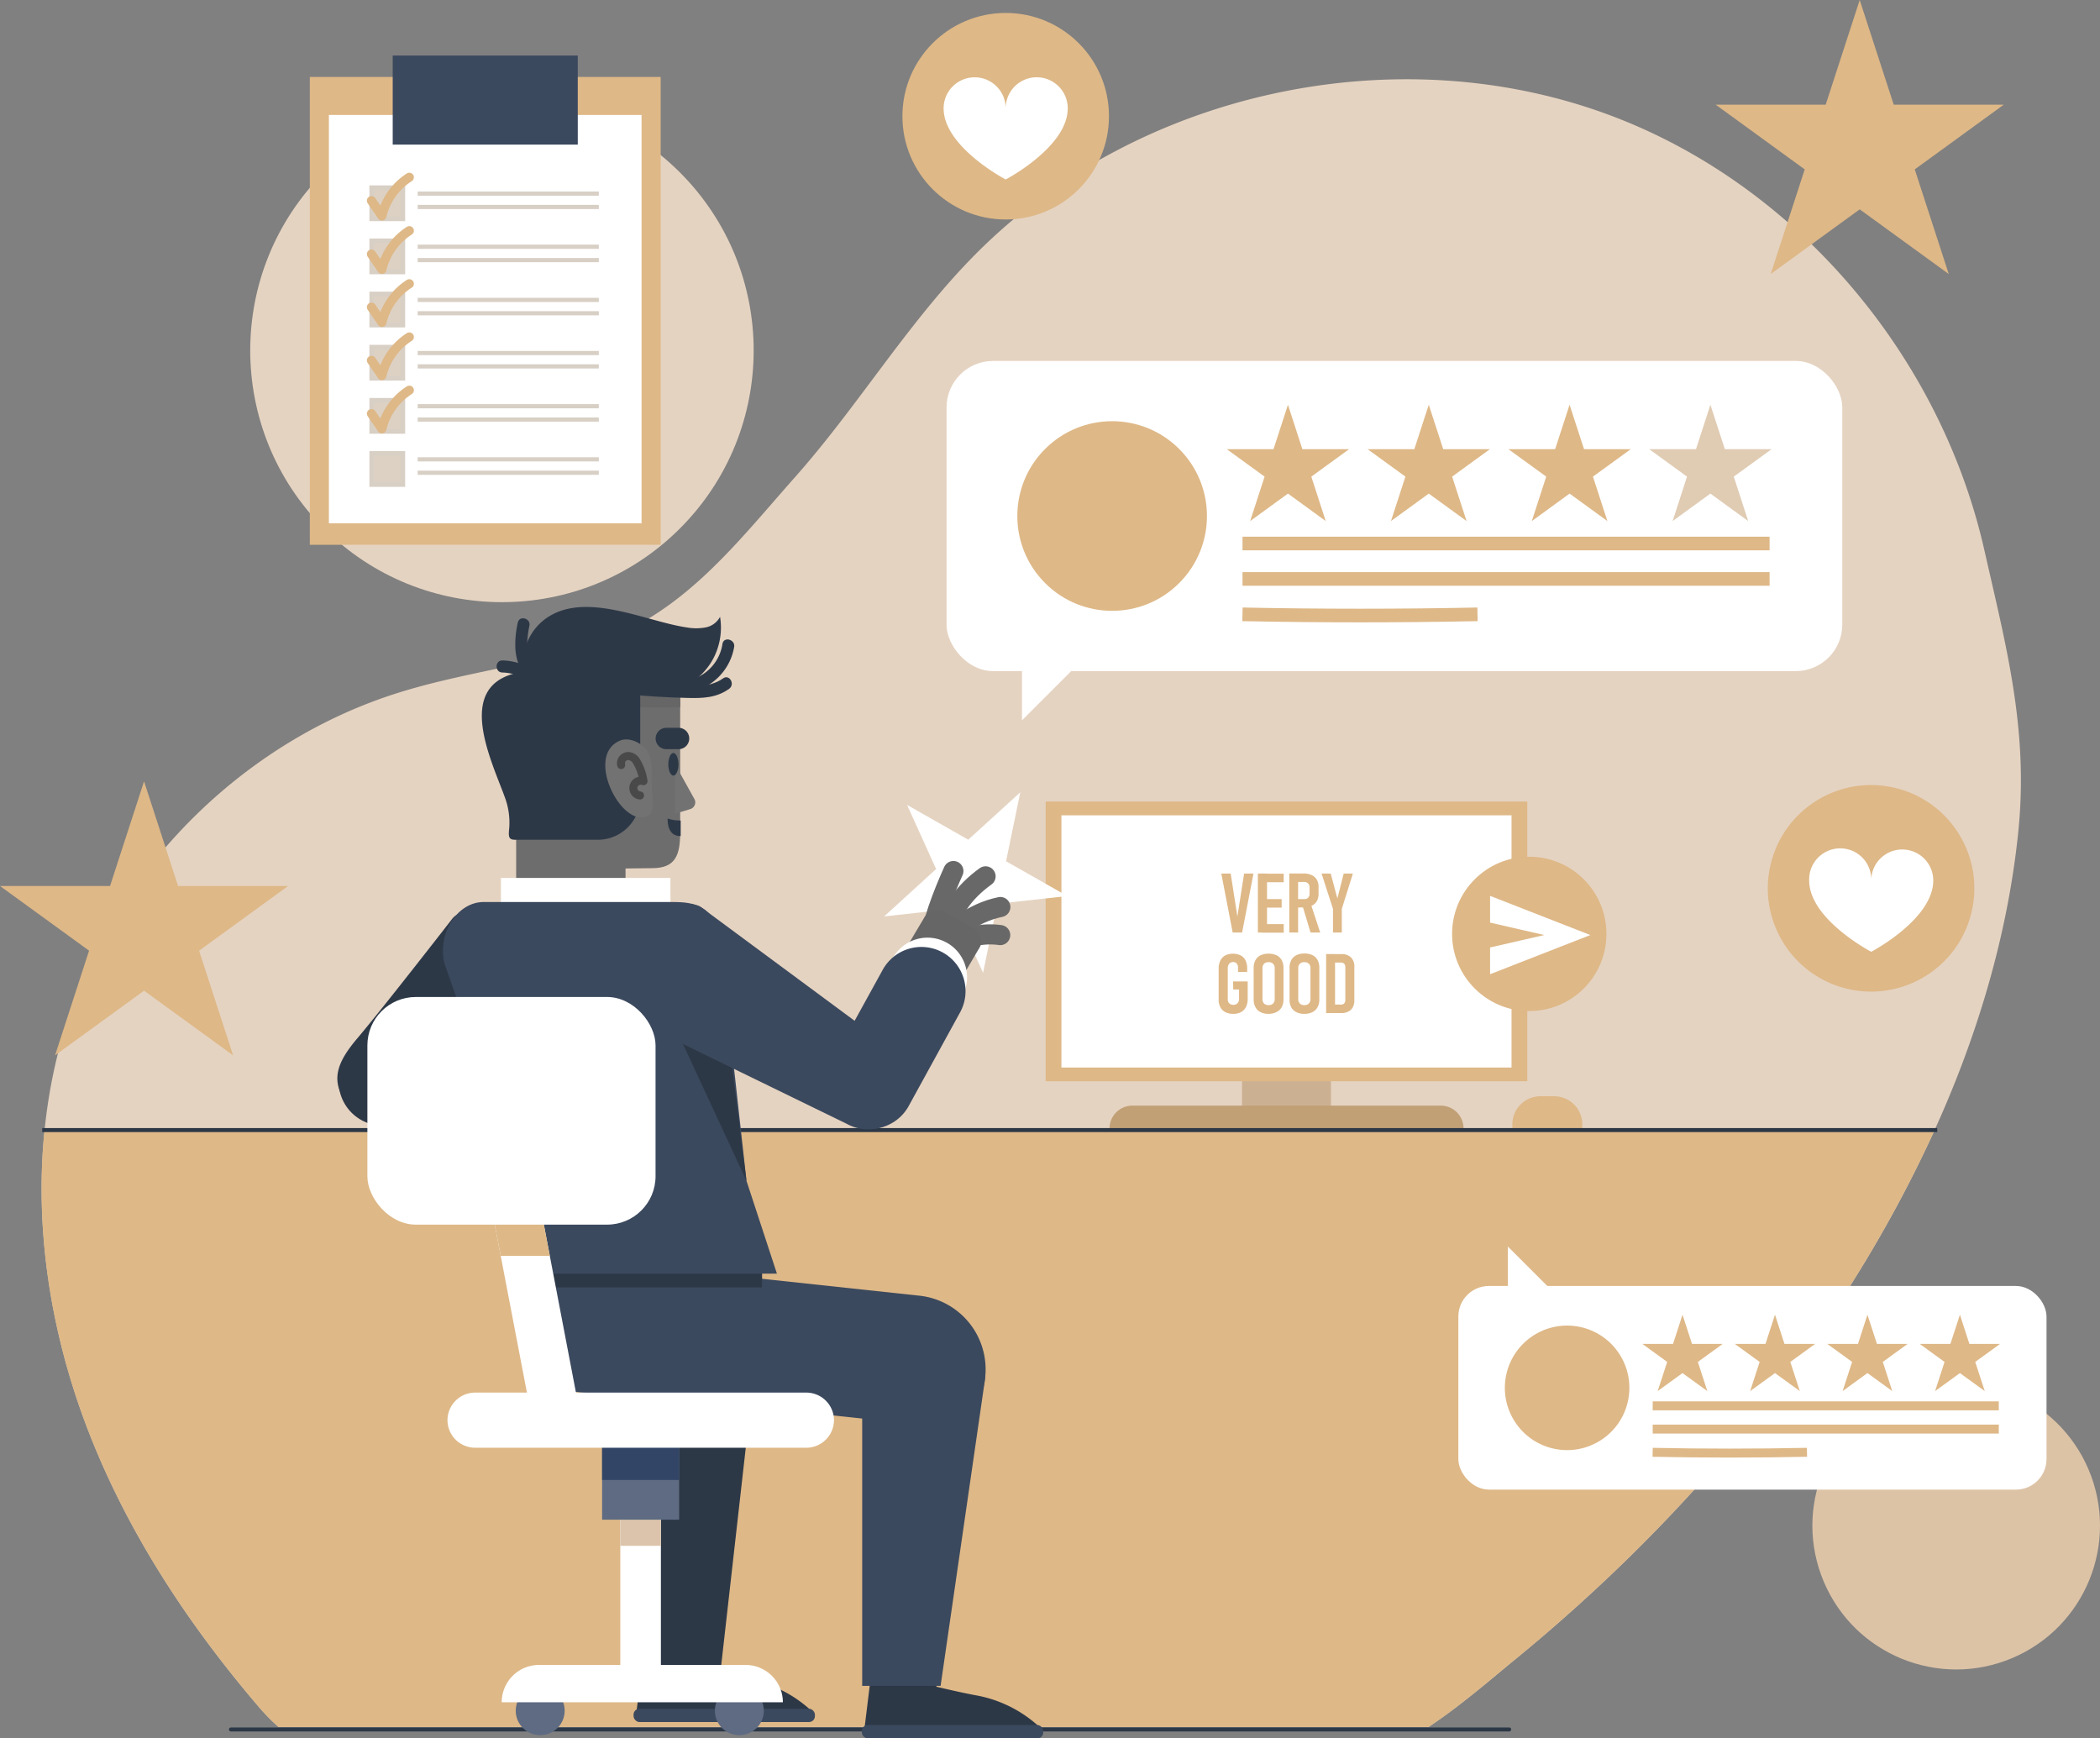 <svg xmlns="http://www.w3.org/2000/svg" viewBox="0 0 459.34 380.23"><rect x="0" y="0" width="459.34" height="380.23" fill="#808080" stroke="none"/><g id="OBJECTS"><circle cx="444.82" cy="399.1" r="31.45" transform="translate(-137.38 139.74) rotate(-22.96)" style="fill:#ddc3a6"/><path d="M453.4,196.36c-.8-3.53-1.63-7.12-2.47-10.8-9.55-42-40.48-79.06-80.87-94.56-47.36-18.17-105-5.58-140.43,30.71-14.44,14.77-25.18,32.75-38.9,48.19C178,184.25,166.57,199.42,147.64,206c-14.09,4.88-29.13,6.44-43.37,10.88C70.85,227.28,43.12,254.44,32,287.64c-9.65,28.81-7,60.87,3.7,89.31,8.6,22.84,22.15,43.51,38,62a42.53,42.53,0,0,0,4.16,4.21H329.4c6.71-4.45,13-9.89,18.59-14.49,37.19-30.37,69.52-68.46,90.21-112,10.3-21.66,17.61-44.87,20.14-68.76C460.33,229.21,457.29,213.47,453.4,196.36Z" transform="translate(-16.93 -65.42)" style="fill:#e5d3c1"/><path d="M26.69,312.41c-2.25,21.68,1.28,44,9,64.54,8.6,22.84,22.15,43.51,38,62a42.53,42.53,0,0,0,4.16,4.21H329.4c6.71-4.45,13-9.89,18.59-14.49,37.19-30.37,69.52-68.46,90.21-112,.67-1.41,1.32-2.82,2-4.24Z" transform="translate(-16.93 -65.42)" style="fill:#deb887"/><line x1="50.51" y1="378.28" x2="330.11" y2="378.28" style="fill:none;stroke:#2d3847;stroke-linecap:round;stroke-miterlimit:10;stroke-width:0.879px"/><circle cx="126.72" cy="142.07" r="55.06" transform="translate(-80.27 65.8) rotate(-45)" style="fill:#e5d3c1"/><rect x="271.67" y="178.33" width="19.46" height="68.85" style="fill:#ccb092"/><path d="M247.66,241.83h67.47a5,5,0,0,1,5,5v.38a0,0,0,0,1,0,0H242.69a0,0,0,0,1,0,0v-.38A5,5,0,0,1,247.66,241.83Z" style="fill:#c1a076"/><rect x="228.72" y="175.32" width="105.35" height="61.18" style="fill:#deb887"/><rect x="232.17" y="178.33" width="98.45" height="55.17" style="fill:#fff"/><path d="M286.56,269.39l-2.49-12.9h2.05l1.47,9.4,1.47-9.4h2.05l-2.49,12.9Z" transform="translate(-16.93 -65.42)" style="fill:#deb887"/><path d="M292.07,269.39v-12.9h2v12.9Zm.93-11v-1.87h4.72v1.87Zm0,5.55v-1.86h4.27v1.86Zm0,5.48v-1.87h4.72v1.87Z" transform="translate(-16.93 -65.42)" style="fill:#deb887"/><path d="M298.94,269.39V256.48h1.93v12.91Zm.89-5.46v-1.85h2.36a1.07,1.07,0,0,0,1.18-1.15v-1.37a1.22,1.22,0,0,0-.31-.9,1.15,1.15,0,0,0-.87-.33h-2.36v-1.85h2.22a4.14,4.14,0,0,1,1.77.34,2.51,2.51,0,0,1,1.13,1,3.07,3.07,0,0,1,.39,1.59v1.51a3.22,3.22,0,0,1-.39,1.63,2.57,2.57,0,0,1-1.13,1,4.14,4.14,0,0,1-1.77.35Zm3.76,5.46-1.76-5.86,1.81-.4,2.06,6.26Z" transform="translate(-16.93 -65.42)" style="fill:#deb887"/><path d="M312.85,256.49l-2.42,7.73v5.17H308.5v-5.17l-2.5-7.73h2l1.46,5.45,1.38-5.45Z" transform="translate(-16.93 -65.42)" style="fill:#deb887"/><path d="M286.65,280.09h3.19v3.81a3.81,3.81,0,0,1-.37,1.76,2.52,2.52,0,0,1-1.07,1.12,3.38,3.38,0,0,1-1.71.4,3.84,3.84,0,0,1-1.73-.37,2.56,2.56,0,0,1-1.09-1.07,3.45,3.45,0,0,1-.38-1.7v-6.71a3.93,3.93,0,0,1,.37-1.8,2.57,2.57,0,0,1,1.08-1.13,3.93,3.93,0,0,1,3.37,0,2.5,2.5,0,0,1,1.06,1.1,3.93,3.93,0,0,1,.36,1.75V278h-2v-.81a1.42,1.42,0,0,0-.28-1,.93.93,0,0,0-.78-.34,1.08,1.08,0,0,0-.88.37,1.5,1.5,0,0,0-.31,1V284a1.19,1.19,0,0,0,.32.88,1.27,1.27,0,0,0,.92.32,1.16,1.16,0,0,0,.9-.35,1.36,1.36,0,0,0,.33-1v-2h-1.27Z" transform="translate(-16.93 -65.42)" style="fill:#deb887"/><path d="M294.41,287.18a3.81,3.81,0,0,1-1.76-.38,2.5,2.5,0,0,1-1.11-1.07,3.45,3.45,0,0,1-.39-1.7v-6.88a3.49,3.49,0,0,1,.39-1.71,2.55,2.55,0,0,1,1.11-1.07,4.48,4.48,0,0,1,3.52,0,2.63,2.63,0,0,1,1.12,1.07,3.6,3.6,0,0,1,.38,1.71V284a3.56,3.56,0,0,1-.38,1.7,2.57,2.57,0,0,1-1.12,1.07A3.81,3.81,0,0,1,294.41,287.18Zm0-1.92a1.28,1.28,0,0,0,1-.35,1.39,1.39,0,0,0,.34-1v-6.68a1.37,1.37,0,0,0-.34-1,1.28,1.28,0,0,0-1-.35,1.3,1.3,0,0,0-1,.35,1.37,1.37,0,0,0-.33,1v6.68a1.38,1.38,0,0,0,.33,1A1.3,1.3,0,0,0,294.41,285.26Z" transform="translate(-16.93 -65.42)" style="fill:#deb887"/><path d="M302.24,287.18a3.78,3.78,0,0,1-1.76-.38,2.57,2.57,0,0,1-1.12-1.07A3.56,3.56,0,0,1,299,284v-6.88a3.6,3.6,0,0,1,.38-1.71,2.63,2.63,0,0,1,1.12-1.07,3.92,3.92,0,0,1,1.76-.36,4,4,0,0,1,1.76.36,2.55,2.55,0,0,1,1.11,1.07,3.49,3.49,0,0,1,.38,1.71V284a3.45,3.45,0,0,1-.38,1.7A2.5,2.5,0,0,1,304,286.8,3.84,3.84,0,0,1,302.24,287.18Zm0-1.92a1.3,1.3,0,0,0,1-.35,1.38,1.38,0,0,0,.33-1v-6.68a1.37,1.37,0,0,0-.33-1,1.3,1.3,0,0,0-1-.35,1.27,1.27,0,0,0-1,.35,1.33,1.33,0,0,0-.34,1v6.68a1.34,1.34,0,0,0,.34,1A1.27,1.27,0,0,0,302.24,285.26Z" transform="translate(-16.93 -65.42)" style="fill:#deb887"/><path d="M307,287v-12.9h1.95V287Zm1.26,0v-1.85h2a.91.91,0,0,0,.7-.27,1.13,1.13,0,0,0,.24-.77V277a1.13,1.13,0,0,0-.24-.77.91.91,0,0,0-.7-.27h-2v-1.85h2.1a2.84,2.84,0,0,1,2.08.73,2.76,2.76,0,0,1,.73,2.06v7.32a3.21,3.21,0,0,1-.33,1.51,2.17,2.17,0,0,1-1,.95,3.25,3.25,0,0,1-1.52.33Z" transform="translate(-16.93 -65.42)" style="fill:#deb887"/><path d="M336.95,239.78h3a6.15,6.15,0,0,1,6.15,6.15v1.25a0,0,0,0,1,0,0H330.8a0,0,0,0,1,0,0v-1.25A6.15,6.15,0,0,1,336.95,239.78Z" style="fill:#deb887"/><line x1="9.24" y1="247.18" x2="423.74" y2="247.18" style="fill:none;stroke:#2d3847;stroke-miterlimit:10;stroke-width:0.879px"/><rect x="207.04" y="78.95" width="195.93" height="67.84" rx="10.18" style="fill:#fff"/><circle cx="260.19" cy="178.29" r="20.74" transform="translate(-66.79 170.78) rotate(-45)" style="fill:#deb887"/><polygon points="281.72 88.53 284.87 98.25 295.09 98.25 286.83 104.25 289.98 113.97 281.72 107.96 273.45 113.97 276.61 104.25 268.34 98.25 278.56 98.25 281.72 88.53" style="fill:#deb887"/><polygon points="312.52 88.53 315.68 98.25 325.89 98.25 317.63 104.25 320.79 113.97 312.52 107.96 304.25 113.97 307.41 104.25 299.14 98.25 309.36 98.25 312.52 88.53" style="fill:#deb887"/><polygon points="343.32 88.53 346.48 98.25 356.7 98.25 348.43 104.25 351.59 113.97 343.32 107.96 335.06 113.97 338.21 104.25 329.94 98.25 340.16 98.25 343.32 88.53" style="fill:#deb887"/><polygon points="374.12 88.53 377.28 98.25 387.5 98.25 379.23 104.25 382.39 113.97 374.12 107.96 365.86 113.97 369.01 104.25 360.75 98.25 370.97 98.25 374.12 88.53" style="fill:#e0cbb3"/><line x1="271.78" y1="118.88" x2="387.07" y2="118.88" style="fill:none;stroke:#deb887;stroke-miterlimit:10;stroke-width:2.978px"/><line x1="271.78" y1="126.63" x2="387.07" y2="126.63" style="fill:none;stroke:#deb887;stroke-miterlimit:10;stroke-width:2.978px"/><path d="M288.7,199.79c16.78.35,34.65.35,51.41,0" transform="translate(-16.93 -65.42)" style="fill:none;stroke:#deb887;stroke-miterlimit:10;stroke-width:2.978px"/><polygon points="223.54 142.41 223.54 157.56 240.02 141.08 223.54 142.41" style="fill:#fff"/><rect x="318.99" y="281.28" width="128.65" height="44.54" rx="6.68" style="fill:#fff"/><circle cx="359.7" cy="368.97" r="13.62" transform="translate(-78.85 599.79) rotate(-80.82)" style="fill:#deb887"/><polygon points="368.02 287.57 370.1 293.95 376.81 293.95 371.38 297.89 373.45 304.27 368.02 300.33 362.59 304.27 364.67 297.89 359.24 293.95 365.95 293.95 368.02 287.57" style="fill:#deb887"/><polygon points="388.25 287.57 390.32 293.95 397.03 293.95 391.6 297.89 393.68 304.27 388.25 300.33 382.82 304.27 384.89 297.89 379.46 293.95 386.17 293.95 388.25 287.57" style="fill:#deb887"/><polygon points="408.47 287.57 410.55 293.95 417.25 293.95 411.83 297.89 413.9 304.27 408.47 300.33 403.04 304.27 405.12 297.89 399.69 293.95 406.4 293.95 408.47 287.57" style="fill:#deb887"/><polygon points="428.7 287.57 430.77 293.95 437.48 293.95 432.05 297.89 434.13 304.27 428.7 300.33 423.27 304.27 425.34 297.89 419.91 293.95 426.62 293.95 428.7 287.57" style="fill:#deb887"/><line x1="361.5" y1="307.5" x2="437.2" y2="307.5" style="fill:#deb887;stroke:#deb887;stroke-miterlimit:10;stroke-width:1.956px"/><line x1="361.5" y1="312.58" x2="437.2" y2="312.58" style="fill:#deb887;stroke:#deb887;stroke-miterlimit:10;stroke-width:1.956px"/><path d="M378.42,383.08c11,.23,22.75.23,33.76,0" transform="translate(-16.93 -65.42)" style="fill:#deb887;stroke:#deb887;stroke-miterlimit:10;stroke-width:1.956px"/><polygon points="329.82 283.47 329.82 272.65 340.64 283.47 329.82 283.47" style="fill:#fff"/><rect x="67.77" y="16.83" width="76.74" height="102.33" style="fill:#deb887"/><rect x="71.94" y="25.14" width="68.39" height="89.32" style="fill:#fff"/><rect x="85.9" y="12.15" width="40.48" height="19.48" style="fill:#3b495e"/><rect x="81.3" y="41.05" width="6.82" height="6.82" style="fill:#ddd1c3;stroke:#d8cfc5;stroke-miterlimit:10"/><line x1="91.36" y1="42.35" x2="130.98" y2="42.35" style="fill:#ddd1c3;stroke:#d8cfc5;stroke-miterlimit:10;stroke-width:0.916px"/><line x1="91.36" y1="45.27" x2="130.98" y2="45.27" style="fill:#ddd1c3;stroke:#d8cfc5;stroke-miterlimit:10;stroke-width:0.916px"/><rect x="81.3" y="52.67" width="6.82" height="6.82" style="fill:#ddd1c3;stroke:#d8cfc5;stroke-miterlimit:10"/><line x1="91.36" y1="53.97" x2="130.98" y2="53.97" style="fill:#ddd1c3;stroke:#d8cfc5;stroke-miterlimit:10;stroke-width:0.916px"/><line x1="91.36" y1="56.89" x2="130.98" y2="56.89" style="fill:#ddd1c3;stroke:#d8cfc5;stroke-miterlimit:10;stroke-width:0.916px"/><rect x="81.3" y="64.3" width="6.82" height="6.82" style="fill:#ddd1c3;stroke:#d8cfc5;stroke-miterlimit:10"/><line x1="91.36" y1="65.6" x2="130.98" y2="65.6" style="fill:#ddd1c3;stroke:#d8cfc5;stroke-miterlimit:10;stroke-width:0.916px"/><line x1="91.36" y1="68.52" x2="130.98" y2="68.52" style="fill:#ddd1c3;stroke:#d8cfc5;stroke-miterlimit:10;stroke-width:0.916px"/><rect x="81.3" y="75.92" width="6.82" height="6.82" style="fill:#ddd1c3;stroke:#d8cfc5;stroke-miterlimit:10"/><line x1="91.36" y1="77.22" x2="130.98" y2="77.22" style="fill:#ddd1c3;stroke:#d8cfc5;stroke-miterlimit:10;stroke-width:0.916px"/><line x1="91.36" y1="80.14" x2="130.98" y2="80.14" style="fill:#ddd1c3;stroke:#d8cfc5;stroke-miterlimit:10;stroke-width:0.916px"/><rect x="81.3" y="87.55" width="6.82" height="6.82" style="fill:#ddd1c3;stroke:#d8cfc5;stroke-miterlimit:10"/><line x1="91.36" y1="88.85" x2="130.98" y2="88.85" style="fill:#ddd1c3;stroke:#d8cfc5;stroke-miterlimit:10;stroke-width:0.916px"/><line x1="91.36" y1="91.77" x2="130.98" y2="91.77" style="fill:#ddd1c3;stroke:#d8cfc5;stroke-miterlimit:10;stroke-width:0.916px"/><rect x="81.3" y="99.17" width="6.82" height="6.82" style="fill:#ddd1c3;stroke:#d8cfc5;stroke-miterlimit:10"/><line x1="91.36" y1="100.47" x2="130.98" y2="100.47" style="fill:#ddd1c3;stroke:#d8cfc5;stroke-miterlimit:10;stroke-width:0.916px"/><line x1="91.36" y1="103.4" x2="130.98" y2="103.4" style="fill:#ddd1c3;stroke:#d8cfc5;stroke-miterlimit:10;stroke-width:0.916px"/><path d="M98.18,109.31l2.28,3.34a13.8,13.8,0,0,1,6-8.45" transform="translate(-16.93 -65.42)" style="fill:none;stroke:#deb887;stroke-linecap:round;stroke-linejoin:round;stroke-width:2px"/><path d="M98.18,121l2.28,3.34a13.79,13.79,0,0,1,6-8.46" transform="translate(-16.93 -65.42)" style="fill:none;stroke:#deb887;stroke-linecap:round;stroke-linejoin:round;stroke-width:2px"/><path d="M98.18,132.6l2.28,3.34a13.77,13.77,0,0,1,6-8.45" transform="translate(-16.93 -65.42)" style="fill:none;stroke:#deb887;stroke-linecap:round;stroke-linejoin:round;stroke-width:2px"/><path d="M98.18,144.24l2.28,3.34a13.77,13.77,0,0,1,6-8.45" transform="translate(-16.93 -65.42)" style="fill:none;stroke:#deb887;stroke-linecap:round;stroke-linejoin:round;stroke-width:2px"/><path d="M98.18,155.89l2.28,3.33a13.8,13.8,0,0,1,6-8.45" transform="translate(-16.93 -65.42)" style="fill:none;stroke:#deb887;stroke-linecap:round;stroke-linejoin:round;stroke-width:2px"/><circle cx="426.23" cy="259.75" r="22.59" transform="translate(57.75 548.67) rotate(-76.59)" style="fill:#deb887"/><path d="M433,251.23a6.78,6.78,0,0,0-6.77,6.8,6.79,6.79,0,1,0-13.57,0c0,8.47,13.57,15.57,13.57,15.57S439.8,266.5,439.8,258A6.79,6.79,0,0,0,433,251.23Z" transform="translate(-16.93 -65.42)" style="fill:#fff"/><circle cx="219.98" cy="25.42" r="22.59" style="fill:#deb887"/><path d="M243.68,82.32a6.78,6.78,0,0,0-6.77,6.8,6.79,6.79,0,1,0-13.58,0c0,8.46,13.58,15.56,13.58,15.56s13.57-7.1,13.57-15.56A6.79,6.79,0,0,0,243.68,82.32Z" transform="translate(-16.93 -65.42)" style="fill:#fff"/><polygon points="406.78 0 414.22 22.89 438.3 22.89 418.82 37.05 426.26 59.94 406.78 45.79 387.31 59.94 394.75 37.05 375.27 22.89 399.34 22.89 406.78 0" style="fill:#deb887"/><polygon points="31.51 170.9 38.95 193.79 63.02 193.79 43.55 207.94 50.99 230.84 31.51 216.69 12.04 230.84 19.48 207.94 0 193.79 24.07 193.79 31.51 170.9" style="fill:#deb887"/><path d="M127.29,310.62H104.92A8.66,8.66,0,0,1,96.26,302h0a8.66,8.66,0,0,1,8.66-8.65h22.37A8.66,8.66,0,0,1,136,302h0A8.66,8.66,0,0,1,127.29,310.62Z" transform="translate(-16.93 -65.42)" style="fill:#fff"/><path d="M124,311.63H100.64A9.67,9.67,0,0,1,91,302h0a9.67,9.67,0,0,1,9.67-9.67H124a9.67,9.67,0,0,1,9.67,9.67h0A9.67,9.67,0,0,1,124,311.63Z" transform="translate(-16.93 -65.42)" style="fill:#2d3847"/><path d="M95.23,292.36c5.37-6.33,20.64-26,20.64-26a3.38,3.38,0,0,1,5.53.34l12.12,19.83a1,1,0,0,1-.58,1.48l-29.67,21.7A9.61,9.61,0,0,1,92,305.57h0C89.27,301,91.16,297.14,95.23,292.36Z" transform="translate(-16.93 -65.42)" style="fill:#2d3847"/><path d="M158,424.56l-1.88,15.53H194.9a27.66,27.66,0,0,0-14.49-7.44h0c-2.88-.51-8.53-1.85-8.53-1.85l-3-7.27Z" transform="translate(-16.93 -65.42)" style="fill:#2d3847"/><rect x="138.58" y="373.75" width="39.67" height="2.91" rx="1.29" style="fill:#3b495e"/><path d="M182.65,359.1l-8.09,71.66H155.94V340.32h10.71A16.2,16.2,0,0,1,182.65,359.1Z" transform="translate(-16.93 -65.42)" style="fill:#2d3847"/><path d="M207.9,428.13,206,443.66h38.82a27.63,27.63,0,0,0-14.49-7.44h0c-2.87-.51-8.53-1.85-8.53-1.85l-3-7.28Z" transform="translate(-16.93 -65.42)" style="fill:#2d3847"/><rect x="188.52" y="377.32" width="39.67" height="2.91" rx="1.29" style="fill:#3b495e"/><path d="M229.77,378.31,166,371.45l2-28,50,5.37A16.21,16.21,0,0,1,232,369Z" transform="translate(-16.93 -65.42)" style="fill:#3b495e"/><path d="M232.23,368.17l-9.56,66H205.52V349.4h10.71A16.2,16.2,0,0,1,232.23,368.17Z" transform="translate(-16.93 -65.42)" style="fill:#3b495e"/><path d="M113.75,272h52.92a0,0,0,0,1,0,0v18.13a14.5,14.5,0,0,1-14.5,14.5H128.26a14.5,14.5,0,0,1-14.5-14.5V272A0,0,0,0,1,113.75,272Z" style="fill:#3b495e"/><rect x="113.75" y="272.05" width="52.93" height="9.55" style="fill:#2d3847"/><path d="M129.87,217.09v45.4l23.84.07v-7.18l5.87-.07c5,0,6.13-2.71,6.13-7.78V217.09Z" transform="translate(-16.93 -65.42)" style="fill:#6d6d6d"/><path d="M164.61,232.6l4.28,7.72a1.55,1.55,0,0,1-1,2.08l-3.31,1Z" transform="translate(-16.93 -65.42)" style="fill:#727272"/><rect x="112.94" y="151.67" width="35.85" height="3.05" style="fill:#666"/><rect x="112.94" y="151.67" width="23.84" height="45.4" style="fill:#6d6d6d"/><path d="M174.43,200.33a4.51,4.51,0,0,1-3.19,2.33,11.31,11.31,0,0,1-4.06,0c-9.27-1.34-22.79-8.36-31.37-1.56a12.05,12.05,0,0,0-4.41,8.25,15.19,15.19,0,0,1,0,2.32c-.27.91-.63.75-1.69,1-13.2,3.19-5.27,19.11-2.35,27.15a15.8,15.8,0,0,1,.93,7c-.21,1.95.09,2.32,1.6,2.28.6,0,1.21,0,1.82,0h16a9.27,9.27,0,0,0,9.26-9.26V217.21h0c5.67,0,11.11-1,14.77-5.85a13.63,13.63,0,0,0,1.67-2.86A14.49,14.49,0,0,0,174.43,200.33Z" transform="translate(-16.93 -65.42)" style="fill:#2d3847"/><path d="M153.37,217.25c4.64.41,9.29.73,13.95.83,3.32.08,6.32,0,9.1-2,1.37-1,.05-3.27-1.33-2.28-3.19,2.27-7.37,1.66-11.06,1.51s-7.11-.4-10.66-.72c-1.69-.15-1.68,2.49,0,2.64Z" transform="translate(-16.93 -65.42)" style="fill:#2d3847"/><path d="M164,216.94a12.14,12.14,0,0,0,13.51-10c.29-1.66-2.25-2.37-2.55-.7a9.6,9.6,0,0,1-11,8.08c-1.68-.2-1.67,2.44,0,2.64Z" transform="translate(-16.93 -65.42)" style="fill:#2d3847"/><path d="M134.1,210.7c-2.79-.21-1.73-6.84-1.37-8.42s-2.16-2.36-2.54-.7c-.84,3.7-1.47,11.36,3.91,11.76,1.69.12,1.68-2.52,0-2.64Z" transform="translate(-16.93 -65.42)" style="fill:#2d3847"/><path d="M126.82,212.52a9.81,9.81,0,0,1,5.1,1.55c1.45.9,2.77-1.38,1.33-2.28a12.61,12.61,0,0,0-6.43-1.91c-1.69,0-1.69,2.6,0,2.64Z" transform="translate(-16.93 -65.42)" style="fill:#2d3847"/><path d="M159.33,243.29a.85.85,0,0,1-.26.32c-5.68,4-14.58-12.87-6.51-16.2,1.95-.8,4.57.42,5.78,2.05,1.42,1.93,1.11,4.93,1.11,7.17C159.45,237.84,160.06,242,159.33,243.29Z" transform="translate(-16.93 -65.42)" style="fill:#727272"/><path d="M152.8,232.75a1.63,1.63,0,0,1,.29-1.35,1.67,1.67,0,0,1,1.24-.62,2.21,2.21,0,0,1,1.82,1.17,11.45,11.45,0,0,1,1.53,4.34,1.62,1.62,0,1,0-.75,3.12" transform="translate(-16.93 -65.42)" style="fill:none;stroke:#494949;stroke-linecap:round;stroke-linejoin:round;stroke-width:1.759px"/><path d="M162.68,229.29h2.67a2.34,2.34,0,1,0,0-4.68h-2.67a2.34,2.34,0,1,0,0,4.68Z" transform="translate(-16.93 -65.42)" style="fill:#2d3847"/><path d="M165,230.85c-.21-.45-.48-.73-.78-.73h0c-.28,0-.58.28-.78.73a4.54,4.54,0,0,0-.32,1.74,4.41,4.41,0,0,0,.32,1.75c.22.44.48.72.78.72h0c.29,0,.58-.27.78-.72a4.4,4.4,0,0,0,.33-1.75A4.5,4.5,0,0,0,165,230.85Z" transform="translate(-16.93 -65.42)" style="fill:#2d3847"/><path d="M165.82,244.89a8.16,8.16,0,0,1-2.84-.44s-.33,3.91,2.84,3.84Z" transform="translate(-16.93 -65.42)" style="fill:#2d3847"/><rect x="109.57" y="192.03" width="37.08" height="6.9" style="fill:#fff"/><path d="M186.87,344H127.48l3.26-20.3s-13.67-39.33-16.32-46.77a9.69,9.69,0,0,1-.6-3c-.19-6.33,4.14-11.21,8.85-11.21H164c5,0,10.89.6,10.89,13l5.33,48Z" transform="translate(-16.93 -65.42)" style="fill:#3b495e"/><polygon points="158.13 217.18 144.19 217.18 163.26 258.24 158.13 217.18" style="fill:#2d3847"/><polygon points="198.41 176.06 211.79 183.67 223.17 173.3 220.06 188.38 233.44 195.99 218.14 197.69 215.03 212.77 208.69 198.75 193.39 200.45 204.76 190.08 198.41 176.06" style="fill:#fff"/><path d="M219.69,278.81a13.44,13.44,0,0,1,6.17-7.09,16.2,16.2,0,0,1,9.85-1.77" transform="translate(-16.93 -65.42)" style="fill:none;stroke:#686868;stroke-linecap:round;stroke-miterlimit:10;stroke-width:4.397px"/><path d="M220.68,274.07c3.62-4.77,8.9-9,15.06-10.26" transform="translate(-16.93 -65.42)" style="fill:none;stroke:#686868;stroke-linecap:round;stroke-miterlimit:10;stroke-width:4.397px"/><path d="M224.05,270.84c0-5.58,3.87-10.45,8.46-13.74" transform="translate(-16.93 -65.42)" style="fill:none;stroke:#686868;stroke-linecap:round;stroke-miterlimit:10;stroke-width:4.397px"/><path d="M220.47,271.94c-.05-3.91,2.78-11.06,5-16" transform="translate(-16.93 -65.42)" style="fill:none;stroke:#686868;stroke-linecap:round;stroke-miterlimit:10;stroke-width:4.397px"/><path d="M223.27,264.74l6.94,3.91A3.07,3.07,0,0,1,231,273l-6.12,10.44a3.32,3.32,0,0,1-4.48,1.22l-6.76-3.78a3.07,3.07,0,0,1-.74-4.34L219,266.28A3.31,3.31,0,0,1,223.27,264.74Z" transform="translate(-16.93 -65.42)" style="fill:#666"/><path d="M227.38,283.36,216.62,303a8.65,8.65,0,0,1-11.75,3.42h0a8.66,8.66,0,0,1-3.43-11.75L212.21,275A8.66,8.66,0,0,1,224,271.6h0A8.66,8.66,0,0,1,227.38,283.36Z" transform="translate(-16.93 -65.42)" style="fill:#fff"/><path d="M226.93,286.86l-11.24,20.48a9.67,9.67,0,0,1-13.13,3.82h0A9.67,9.67,0,0,1,198.74,298L210,277.56a9.66,9.66,0,0,1,13.12-3.82h0A9.66,9.66,0,0,1,226.93,286.86Z" transform="translate(-16.93 -65.42)" style="fill:#3b495e"/><path d="M202.1,311.21l-47.19-23,11.61-24.87c.32-.58,3.28,0,3.75.51l43,31.8a9.61,9.61,0,0,1,1.94,11.8h0A9.62,9.62,0,0,1,202.1,311.21Z" transform="translate(-16.93 -65.42)" style="fill:#3b495e"/><rect x="135.68" y="310.04" width="8.88" height="61.54" style="fill:#fff"/><rect x="135.68" y="310.04" width="8.88" height="28.07" style="fill:#dbc4ab"/><rect x="131.7" y="310.04" width="16.85" height="22.36" style="fill:#5e6b82"/><rect x="131.7" y="310.04" width="16.85" height="13.67" style="fill:#334566"/><path d="M133.66,377.71l-11.19-58.38a5.28,5.28,0,0,1,4.19-6.18h0a5.29,5.29,0,0,1,6.18,4.19L144,375.72Z" transform="translate(-16.93 -65.42)" style="fill:#fff"/><path d="M126.46,340.12H137.2l-4.36-22.78a5.28,5.28,0,0,0-10.37,2Z" transform="translate(-16.93 -65.42)" style="fill:#deb887"/><path d="M193.29,382.08H120.81a6.05,6.05,0,0,1-6-6.06h0a6.05,6.05,0,0,1,6-6h72.48a6.06,6.06,0,0,1,6.06,6h0A6.06,6.06,0,0,1,193.29,382.08Z" transform="translate(-16.93 -65.42)" style="fill:#fff"/><circle cx="118.16" cy="374.18" r="5.35" style="fill:#5e6b82"/><path d="M184,439.6a5.35,5.35,0,1,1-5.34-5.35A5.34,5.34,0,0,1,184,439.6Z" transform="translate(-16.93 -65.42)" style="fill:#5e6b82"/><path d="M126.67,437.75h0a8.16,8.16,0,0,1,8.17-8.16H180a8.16,8.16,0,0,1,8.17,8.16H126.67Z" transform="translate(-16.93 -65.42)" style="fill:#fff"/><rect x="80.36" y="218.07" width="63.03" height="49.79" rx="10.59" style="fill:#fff"/><circle cx="334.5" cy="204.27" r="16.88" style="fill:#deb887"/><polygon points="325.93 195.95 325.93 201.8 337.78 204.52 325.93 207.24 325.93 213.09 347.86 204.52 325.93 195.95" style="fill:#fff"/></g></svg>